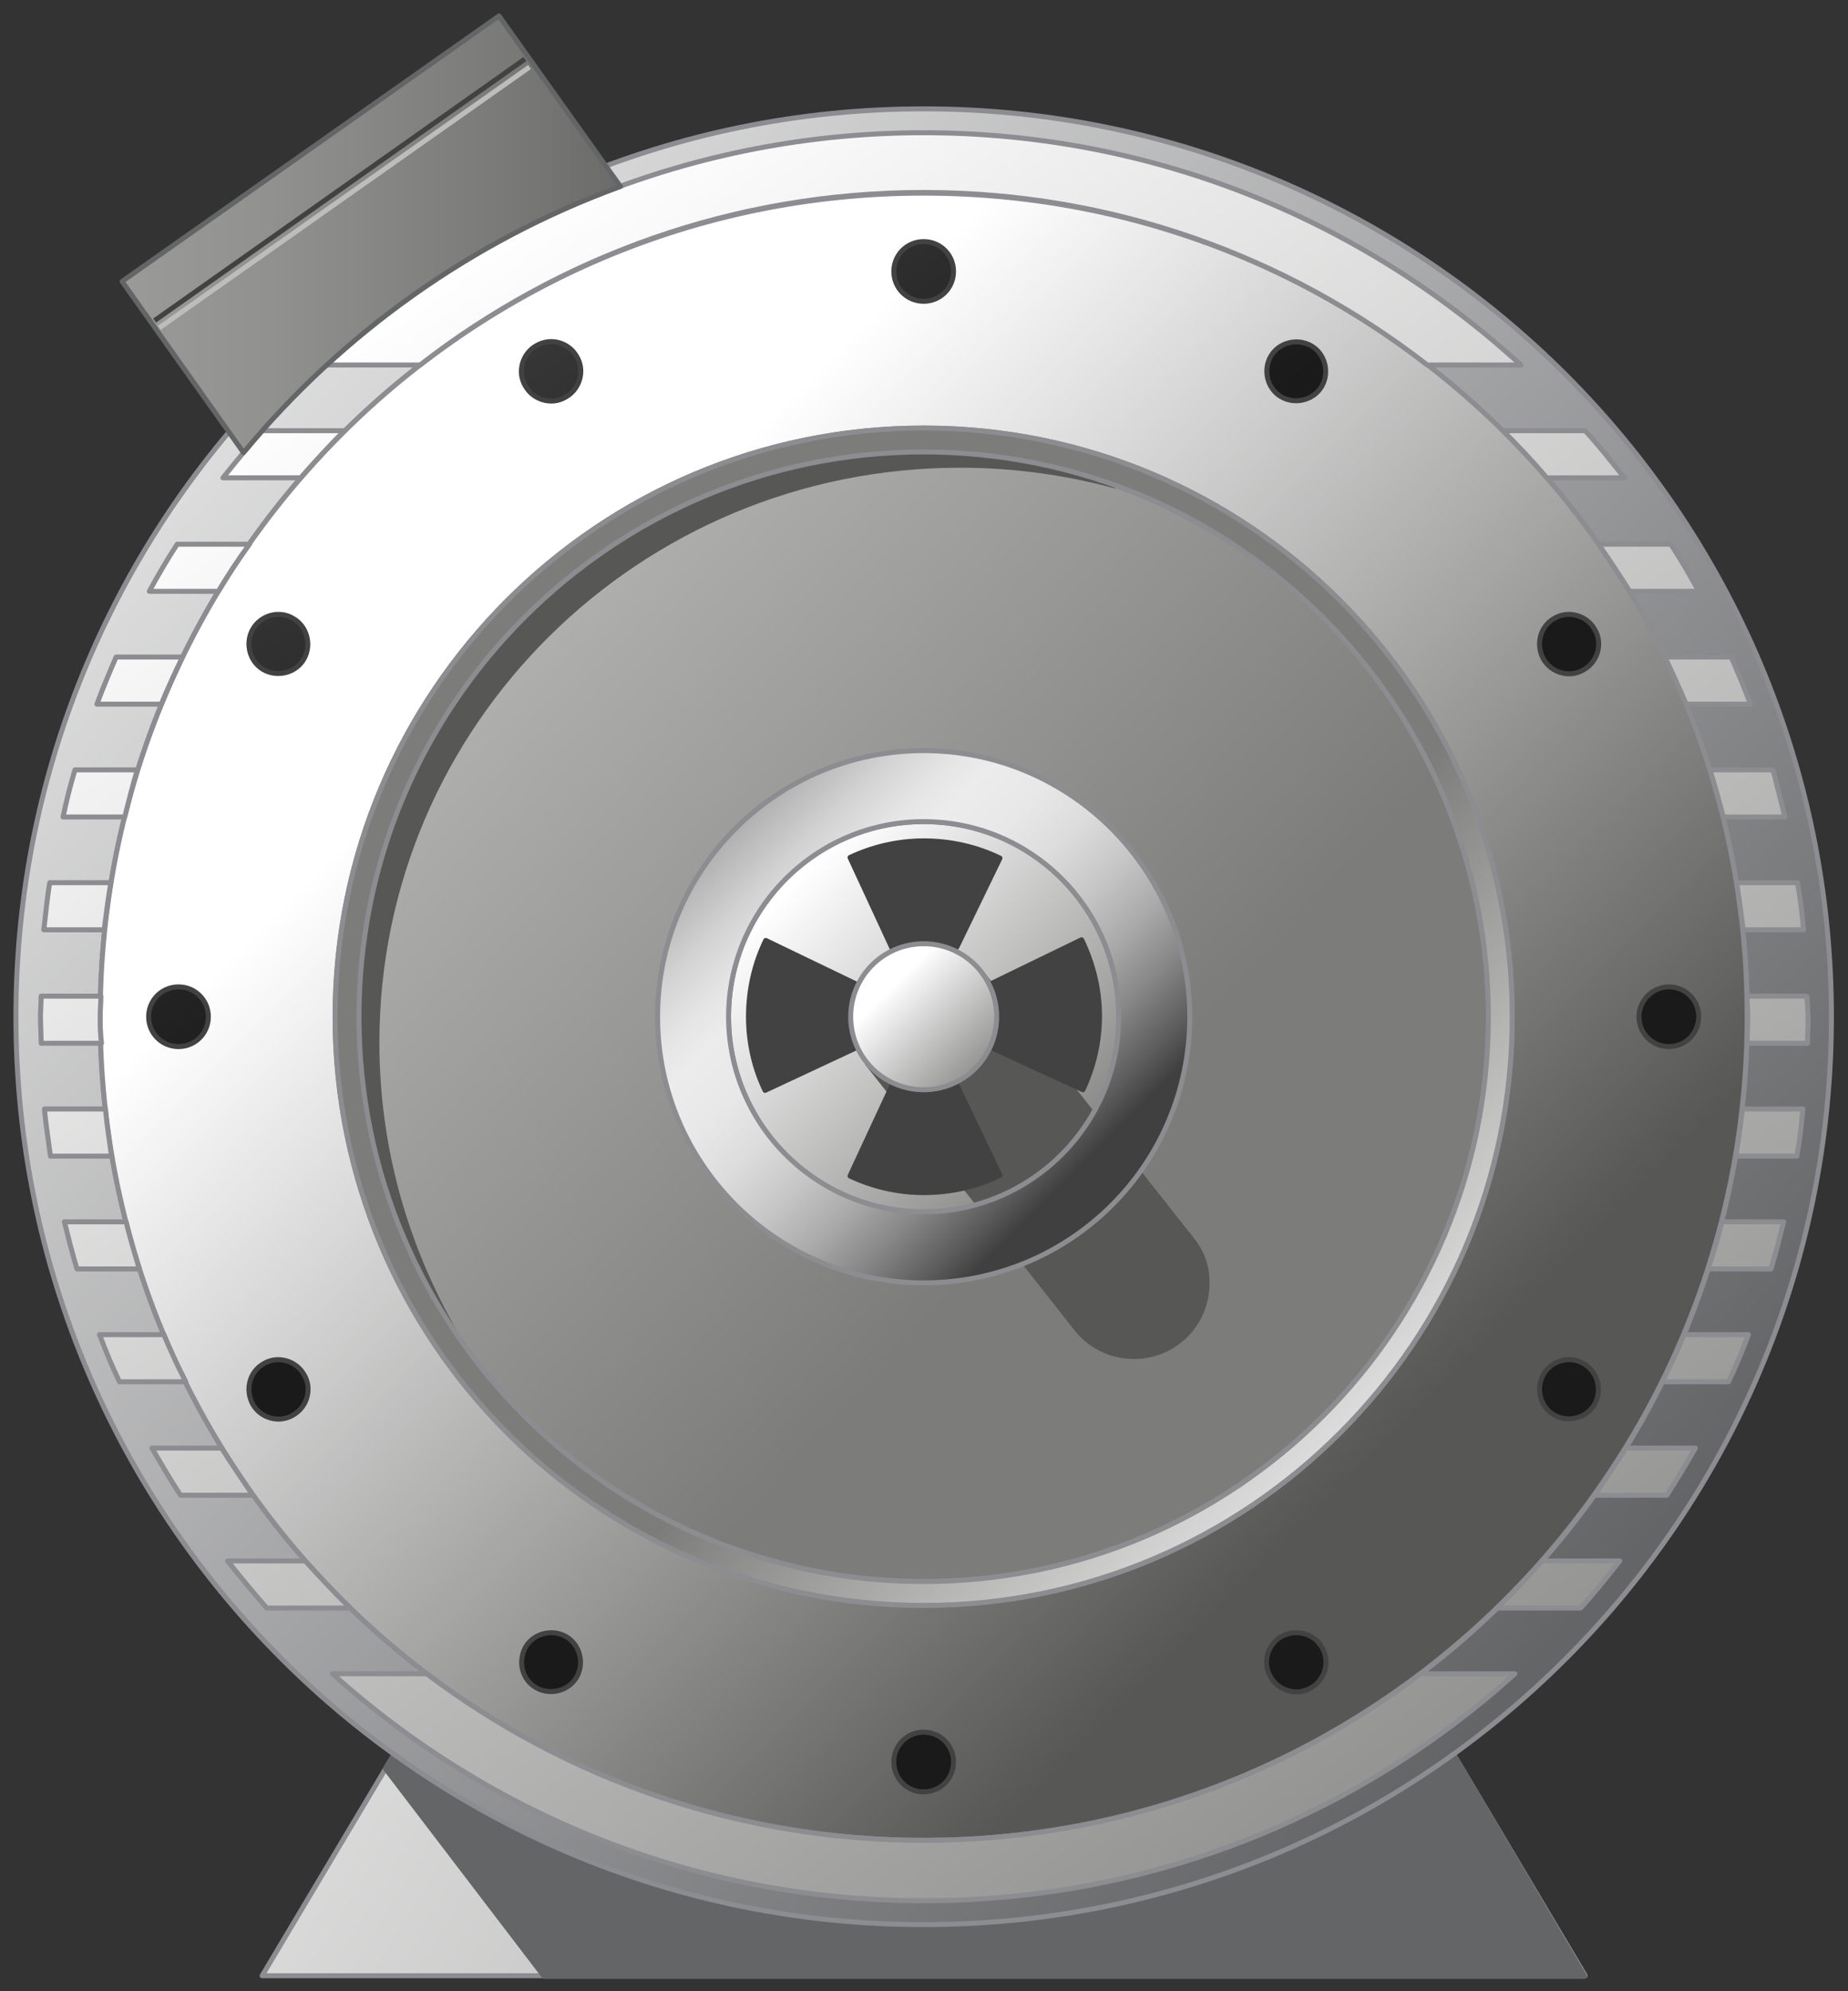 <?xml version="1.0" encoding="utf-8"?>

<!-- Copyright 2016 Siemens AG -->

<!-- Generator: Adobe Illustrator 16.0.4, SVG Export Plug-In . SVG Version: 6.00 Build 0)  -->
<!DOCTYPE svg PUBLIC "-//W3C//DTD SVG 1.1//EN" "http://www.w3.org/Graphics/SVG/1.1/DTD/svg11.dtd">
<svg version="1.1" id="Motor_8_Front" xmlns="http://www.w3.org/2000/svg" xmlns:xlink="http://www.w3.org/1999/xlink" x="0px"
	 y="0px" width="278.5px" height="300px" viewBox="0 0 278.5 300" enable-background="new 0 0 278.5 300" xml:space="preserve">
<rect x="0" y="0" width="278.5" height="300" fill="#333333" stroke="none"/>
<g id="Base">
	<linearGradient id="Shape_3_" gradientUnits="userSpaceOnUse" x1="-23.771" y1="186.913" x2="299.34" y2="383.314">
		<stop  offset="0" style="stop-color:#FFFFFF"/>
		<stop  offset="1" style="stop-color:#7C7C7B"/>
	</linearGradient>
	
		<path id="Shape" fill="url(#Shape_3_)" stroke="#8C8C91" stroke-width="0.75" stroke-linecap="round" stroke-linejoin="round" stroke-miterlimit="10" d="
		M217.2,261.2c-0.1,0.1-0.2,0.1-0.3,0.2c-21.9,15.8-48.7,25.1-77.7,25.1c0,0,0,0,0,0c0,0,0,0,0,0c0,0,0,0,0,0
		c-29,0-55.8-9.3-77.7-25.1c-0.1,0-0.2-0.1-0.3-0.1l-21.7,36.4h199.4L217.2,261.2z"/>
	
		<path id="Shadow" fill="#646567" stroke="#646567" stroke-width="0.75" stroke-linecap="round" stroke-linejoin="round" stroke-miterlimit="10" d="
		M217.2,261.2c-0.1,0.1-0.2,0.1-0.3,0.2c-21.9,15.8-48.7,25.1-77.7,25.1c0,0,0,0,0,0c0,0,0,0,0,0c0,0,0,0,0,0
		c-29,0-55.8-9.3-77.7-25.1c-0.1,0-0.2-0.1-0.3-0.1l-3.1,5.2l23.9,31.3h156.8L217.2,261.2z"/>
</g>
<g id="Motor_Housing">
	
		<linearGradient id="Cover_Motor_Housing_Rear_1_" gradientUnits="userSpaceOnUse" x1="-18.579" y1="7.803" x2="237.729" y2="243.971">
		<stop  offset="0" style="stop-color:#FFFFFF"/>
		<stop  offset="1" style="stop-color:#646567"/>
	</linearGradient>
	
		<path id="Cover_Motor_Housing_Rear" fill="url(#Cover_Motor_Housing_Rear_1_)" stroke="#8C8C91" stroke-width="0.75" stroke-linecap="round" stroke-linejoin="round" stroke-miterlimit="10" d="
		M139.2,16.4C63.6,16.4,2.4,77.6,2.4,153.2C2.4,228.8,63.6,290,139.2,290S276,228.8,276,153.2C276,77.6,214.8,16.4,139.2,16.4z
		 M139.2,277.3c-68.6,0-124.1-55.6-124.1-124.1c0-68.6,55.6-124.1,124.1-124.1s124.1,55.6,124.1,124.1
		C263.4,221.8,207.8,277.3,139.2,277.3z"/>
	
		<linearGradient id="Motor_Cover_Plate_Front_1_" gradientUnits="userSpaceOnUse" x1="-51.349" y1="-23.402" x2="162.485" y2="174.763">
		<stop  offset="0" style="stop-color:#FFFFFF"/>
		<stop  offset="1" style="stop-color:#7C7C7B"/>
	</linearGradient>
	
		<circle id="Motor_Cover_Plate_Front" fill="url(#Motor_Cover_Plate_Front_1_)" stroke="#8C8C91" stroke-width="0.75" stroke-linecap="round" stroke-linejoin="round" stroke-miterlimit="10" cx="139.2" cy="153.2" r="85.1"/>
	
		<linearGradient id="Front_Ring_Driving_Shaft_1_" gradientUnits="userSpaceOnUse" x1="119.439" y1="133.424" x2="164.742" y2="178.726">
		<stop  offset="0" style="stop-color:#FFFFFF"/>
		<stop  offset="1" style="stop-color:#7C7C7B"/>
	</linearGradient>
	
		<circle id="Front_Ring_Driving_Shaft_2_" fill="url(#Front_Ring_Driving_Shaft_1_)" stroke="#8C8C91" stroke-width="0.75" stroke-linecap="round" stroke-linejoin="round" stroke-miterlimit="10" cx="139.2" cy="153.2" r="29.4"/>
	
		<path id="Shadow_Driving_Shaft_2_" fill="#575756" stroke="#575756" stroke-width="0.75" stroke-linecap="round" stroke-linejoin="round" stroke-miterlimit="10" d="
		M179.4,186.5L179.4,186.5L148,146.7l0,0c1.4,1.8,2.2,4.1,2.2,6.5c0,6.1-4.9,11-11,11c-3.4,0-6.4-1.6-8.5-4l31.2,39.6l0,0
		c2,2.8,5.3,4.6,9,4.6c6.1,0,11-4.9,11-11C182,190.8,181,188.4,179.4,186.5z"/>
	
		<linearGradient id="Ring_Driving_Shaft_1_" gradientUnits="userSpaceOnUse" x1="109.292" y1="123.275" x2="162.257" y2="176.24">
		<stop  offset="0" style="stop-color:#A5A5A5"/>
		<stop  offset="4.758149e-02" style="stop-color:#B5B5B5"/>
		<stop  offset="0.151" style="stop-color:#D3D3D3"/>
		<stop  offset="0.239" style="stop-color:#E5E5E5"/>
		<stop  offset="0.302" style="stop-color:#ECECEC"/>
		<stop  offset="0.407" style="stop-color:#E8E8E8"/>
		<stop  offset="0.514" style="stop-color:#DCDCDC"/>
		<stop  offset="0.621" style="stop-color:#C7C7C7"/>
		<stop  offset="0.729" style="stop-color:#ABABAB"/>
		<stop  offset="0.838" style="stop-color:#868686"/>
		<stop  offset="0.945" style="stop-color:#5A5A5A"/>
		<stop  offset="1" style="stop-color:#404040"/>
	</linearGradient>
	
		<path id="Ring_Driving_Shaft_2_" fill="url(#Ring_Driving_Shaft_1_)" stroke="#8C8C91" stroke-width="0.75" stroke-linecap="round" stroke-linejoin="round" stroke-miterlimit="10" d="
		M139.2,113.1c-22.1,0-40.1,17.9-40.1,40.1c0,22.1,17.9,40.1,40.1,40.1s40.1-17.9,40.1-40.1C179.3,131.1,161.3,113.1,139.2,113.1z
		 M139.2,182.6c-16.2,0-29.4-13.2-29.4-29.4c0-16.2,13.2-29.4,29.4-29.4s29.4,13.1,29.4,29.4C168.6,169.4,155.4,182.6,139.2,182.6z"
		/>
	
		<path id="Driving_Shaft_Fixing_2_" fill="#424242" stroke="#424242" stroke-width="0.75" stroke-linecap="round" stroke-linejoin="round" stroke-miterlimit="10" d="
		M134.4,142.8l-6.3-13.6c3.4-1.6,7.2-2.5,11.1-2.5c4.1,0,8,0.9,11.5,2.6l-6.5,13.4c-1.5-0.7-3.1-1.1-4.9-1.1
		C137.6,141.6,135.9,142.1,134.4,142.8z M128.1,153c0-1.7,0.4-3.3,1-4.7l-13.7-6.6c-1.7,3.5-2.6,7.4-2.6,11.5c0,4,0.9,7.8,2.5,11.1
		l13.9-6.5C128.5,156.3,128.1,154.7,128.1,153z M139.4,164.3c-1.7,0-3.4-0.4-4.8-1.1l-6.5,14c3.4,1.6,7.2,2.5,11.1,2.5
		c4.1,0,8-0.9,11.5-2.6l-6.6-13.8C142.6,163.9,141.1,164.3,139.4,164.3z M163,141.6l-13.4,6.5c0.7,1.5,1.1,3.1,1.1,4.8
		c0,1.8-0.4,3.5-1.2,5l13.7,6.3c1.6-3.4,2.5-7.2,2.5-11.1C165.7,149,164.7,145.1,163,141.6z"/>
	<linearGradient id="Driving_Shaft_1_" gradientUnits="userSpaceOnUse" x1="134.535" y1="148.519" x2="149.944" y2="163.928">
		<stop  offset="0" style="stop-color:#FFFFFF"/>
		<stop  offset="1" style="stop-color:#7C7C7B"/>
	</linearGradient>
	
		<circle id="Driving_Shaft_2_" fill="url(#Driving_Shaft_1_)" stroke="#8C8C91" stroke-width="0.75" stroke-linecap="round" stroke-linejoin="round" stroke-miterlimit="10" cx="139.2" cy="153.2" r="11"/>
	<linearGradient id="Housing_1_" gradientUnits="userSpaceOnUse" x1="82.499" y1="96.481" x2="206.09" y2="220.072">
		<stop  offset="0" style="stop-color:#FFFFFF"/>
		<stop  offset="1" style="stop-color:#575756"/>
	</linearGradient>
	
		<path id="Housing" fill="url(#Housing_1_)" stroke="#8C8C91" stroke-width="0.75" stroke-linecap="round" stroke-linejoin="round" stroke-miterlimit="10" d="
		M139.2,29.1c-68.6,0-124.1,55.6-124.1,124.1c0,68.6,55.6,124.1,124.1,124.1s124.1-55.6,124.1-124.1
		C263.4,84.6,207.8,29.1,139.2,29.1z M139.2,241.9c-49,0-88.7-39.7-88.7-88.7c0-49,39.7-88.7,88.7-88.7c49,0,88.7,39.7,88.7,88.7
		C227.9,202.2,188.2,241.9,139.2,241.9z"/>
	<linearGradient id="Screw_1_" gradientUnits="userSpaceOnUse" x1="4.003" y1="-40.454" x2="112.763" y2="115.313">
		<stop  offset="0" style="stop-color:#666666"/>
		<stop  offset="1" style="stop-color:#1A1A1A"/>
	</linearGradient>
	
		<path id="Screw" fill="url(#Screw_1_)" stroke="#424242" stroke-width="0.75" stroke-linecap="round" stroke-linejoin="round" stroke-miterlimit="10" d="
		M143.7,40.9c0,2.5-2,4.5-4.5,4.5c-2.5,0-4.5-2-4.5-4.5c0-2.5,2-4.5,4.5-4.5C141.7,36.4,143.7,38.4,143.7,40.9z M139.2,261
		c-2.5,0-4.5,2-4.5,4.5c0,2.5,2,4.5,4.5,4.5c2.5,0,4.5-2,4.5-4.5C143.7,263,141.7,261,139.2,261z M80.8,52.1c-2.1,1.2-2.9,4-1.6,6.1
		c1.2,2.1,4,2.9,6.1,1.6c2.1-1.2,2.9-4,1.6-6.1C85.7,51.6,83,50.8,80.8,52.1z M193.1,246.6c-2.1,1.2-2.9,4-1.6,6.1
		c1.2,2.1,4,2.9,6.1,1.6c2.1-1.2,2.9-4,1.6-6.1C198,246.1,195.3,245.4,193.1,246.6z M38.1,94.8c-1.2,2.1-0.5,4.9,1.6,6.1
		c2.1,1.2,4.9,0.5,6.1-1.6c1.2-2.1,0.5-4.9-1.6-6.1C42.1,91.9,39.3,92.7,38.1,94.8z M232.6,207.1c-1.2,2.1-0.5,4.9,1.6,6.1
		c2.1,1.2,4.9,0.5,6.1-1.6c1.2-2.1,0.5-4.9-1.6-6.1C236.6,204.2,233.8,205,232.6,207.1z M22.4,153.2c0,2.5,2,4.5,4.5,4.5
		c2.5,0,4.5-2,4.5-4.5c0-2.5-2-4.5-4.5-4.5C24.4,148.7,22.4,150.7,22.4,153.2z M247,153.2c0,2.5,2,4.5,4.5,4.5s4.5-2,4.5-4.5
		c0-2.5-2-4.5-4.5-4.5C249.1,148.7,247,150.7,247,153.2z M38.1,211.6c1.2,2.1,4,2.9,6.1,1.6c2.1-1.2,2.9-4,1.6-6.1
		c-1.2-2.1-4-2.9-6.1-1.6C37.6,206.7,36.9,209.4,38.1,211.6z M232.6,99.3c1.2,2.1,4,2.9,6.1,1.6c2.1-1.2,2.9-4,1.6-6.1
		c-1.2-2.1-4-2.9-6.1-1.6C232.1,94.4,231.4,97.1,232.6,99.3z M80.8,254.3c2.1,1.2,4.9,0.5,6.1-1.6c1.2-2.1,0.5-4.9-1.6-6.1
		c-2.1-1.2-4.9-0.5-6.1,1.6C78,250.4,78.7,253.1,80.8,254.3z M193.1,59.8c2.1,1.2,4.9,0.5,6.1-1.6c1.2-2.1,0.5-4.9-1.6-6.1
		c-2.1-1.2-4.9-0.5-6.1,1.6C190.3,55.8,191,58.6,193.1,59.8z"/>
	<g id="Hollow_Ring">
		
			<path id="Shadow_1_" fill="#575756" stroke="#575756" stroke-width="0.75" stroke-linecap="round" stroke-linejoin="round" stroke-miterlimit="10" d="
			M56.8,157.1c0-48.1,39.4-87,87.9-87c8.1,0,15.9,1.1,23.3,3.1c-9-3.2-18.7-5-28.8-5c-47,0-85.1,38.1-85.1,85.1
			c0,17.7,5.4,34.1,14.6,47.7C61.2,188,56.8,173.1,56.8,157.1z"/>
		<linearGradient id="Shape_4_" gradientUnits="userSpaceOnUse" x1="217.957" y1="231.94" x2="157.689" y2="171.672">
			<stop  offset="0" style="stop-color:#FFFFFF"/>
			<stop  offset="1" style="stop-color:#7C7C7B"/>
		</linearGradient>
		
			<path id="Shape_2_" fill="url(#Shape_4_)" stroke="#8C8C91" stroke-width="0.75" stroke-linecap="round" stroke-linejoin="round" stroke-miterlimit="10" d="
			M139.2,64.5c-49,0-88.7,39.7-88.7,88.7c0,49,39.7,88.7,88.7,88.7c49,0,88.7-39.7,88.7-88.7C227.9,104.2,188.2,64.5,139.2,64.5z
			 M139.2,238.3c-47,0-85.1-38.1-85.1-85.1c0-47,38.1-85.1,85.1-85.1s85.1,38.1,85.1,85.1C224.3,200.2,186.2,238.3,139.2,238.3z"/>
	</g>
	<linearGradient id="Cooling_Fins_1_" gradientUnits="userSpaceOnUse" x1="61.724" y1="43.45" x2="250.903" y2="311.352">
		<stop  offset="0" style="stop-color:#FFFFFF"/>
		<stop  offset="1" style="stop-color:#7C7C7B"/>
	</linearGradient>
	
		<path id="Cooling_Fins" fill="url(#Cooling_Fins_1_)" stroke="#8C8C91" stroke-width="0.75" stroke-linecap="round" stroke-linejoin="round" stroke-miterlimit="10" d="
		M139.2,20c34.7,0,66.3,13.3,90,35h-14.1c-21-16.3-47.3-26-75.9-26c-28.6,0-54.9,9.7-75.9,26H49.2C72.9,33.3,104.5,20,139.2,20z
		 M51.9,64.9H39.5c-2,2.3-4,4.7-5.9,7.1h11.7C47.4,69.6,49.6,67.2,51.9,64.9z M37.6,82H26.7c-1.5,2.3-2.9,4.7-4.2,7.1h10.4
		C34.4,86.6,35.9,84.3,37.6,82z M27.5,99h-10c-1,2.3-2,4.7-2.9,7.1h9.7C25.3,103.7,26.4,101.3,27.5,99z M20.7,116h-9.4
		c-0.7,2.3-1.3,4.7-1.8,7.1h9.3C19.4,120.7,20,118.3,20.7,116z M16.7,133H7.5c-0.4,2.3-0.6,4.7-0.9,7.1h9.1
		C16,137.7,16.3,135.4,16.7,133z M15.1,153.2c0-1.1,0.1-2.1,0.1-3.1h-9c0,1-0.1,2.1-0.1,3.1c0,1.3,0.1,2.6,0.1,4h9.1
		C15.1,155.8,15.1,154.5,15.1,153.2z M15.9,167.1H6.7c0.2,2.4,0.6,4.7,0.9,7.1h9.2C16.5,171.8,16.1,169.5,15.9,167.1z M19,184.1H9.7
		c0.6,2.4,1.2,4.8,1.9,7.1H21C20.3,188.9,19.6,186.5,19,184.1z M24.7,201.1h-9.7c0.9,2.4,1.9,4.8,3,7.1h10
		C26.8,205.9,25.7,203.5,24.7,201.1z M33.4,218.2H22.9c1.4,2.4,2.8,4.8,4.3,7.1h10.9C36.5,222.9,34.9,220.6,33.4,218.2z M46,235.2
		H34.3c1.9,2.4,3.9,4.8,5.9,7.1h12.6C50.4,240,48.2,237.6,46,235.2z M228.3,252.2h-14.2c-20.8,15.8-46.8,25.1-74.9,25.1
		c-28.1,0-54.1-9.4-74.9-25.1H50.1c23.6,21.2,54.8,34.2,89.1,34.2C173.5,286.4,204.7,273.5,228.3,252.2z M226.5,64.9
		c2.3,2.3,4.5,4.6,6.6,7.1h11.7c-1.9-2.4-3.8-4.8-5.9-7.1H226.5z M240.9,82c1.6,2.3,3.2,4.7,4.7,7.1H256c-1.3-2.4-2.7-4.8-4.2-7.1
		H240.9z M250.9,99c1.1,2.3,2.2,4.7,3.2,7.1h9.7c-0.9-2.4-1.9-4.8-2.9-7.1H250.9z M257.7,116c0.7,2.3,1.4,4.7,2,7.1h9.3
		c-0.6-2.4-1.2-4.8-1.8-7.1H257.7z M261.7,133c0.4,2.3,0.7,4.7,1,7.1h9.1c-0.2-2.4-0.5-4.7-0.9-7.1H261.7z M272.3,150.1h-9
		c0,1,0.1,2.1,0.1,3.1c0,1.3-0.1,2.6-0.1,4h9.1c0-1.3,0.1-2.6,0.1-4C272.4,152.1,272.4,151.1,272.3,150.1z M262.6,167.1
		c-0.3,2.4-0.6,4.7-1,7.1h9.2c0.4-2.3,0.7-4.7,0.9-7.1H262.6z M259.5,184.1c-0.6,2.4-1.3,4.8-2.1,7.1h9.5c0.7-2.3,1.3-4.7,1.9-7.1
		H259.5z M253.8,201.1c-1,2.4-2.1,4.8-3.3,7.1h10c1.1-2.3,2.1-4.7,3-7.1H253.8z M245,218.2c-1.5,2.4-3.1,4.8-4.7,7.1h10.9
		c1.5-2.3,2.9-4.7,4.3-7.1H245z M232.4,235.2c-2.2,2.5-4.4,4.8-6.8,7.1h12.6c2.1-2.3,4-4.7,5.9-7.1H232.4z"/>
</g>
<g id="Electro_Box">
	<linearGradient id="Shape_5_" gradientUnits="userSpaceOnUse" x1="18.393" y1="35.279" x2="93.517" y2="35.279">
		<stop  offset="0" style="stop-color:#9A9A99"/>
		<stop  offset="0.295" style="stop-color:#919190"/>
		<stop  offset="0.777" style="stop-color:#797978"/>
		<stop  offset="1" style="stop-color:#6B6B6A"/>
	</linearGradient>
	
		<path id="Shape_1_" fill="url(#Shape_5_)" stroke="#646567" stroke-width="0.75" stroke-linecap="round" stroke-linejoin="round" stroke-miterlimit="10" d="
		M93.5,28.1L75.2,2.4L18.4,42.4l18.3,25.8C51.6,50.2,71.2,36.2,93.5,28.1z"/>
	
		<line id="Reflection_Line" fill="none" stroke="#BDBDBD" stroke-width="0.75" stroke-miterlimit="10" x1="24" y1="49.4" x2="79.8" y2="10.1"/>
	
		<line id="Devider_Line" fill="none" stroke="#424242" stroke-width="0.75" stroke-miterlimit="10" x1="23.3" y1="48.3" x2="79.1" y2="8.9"/>
</g>
</svg>

